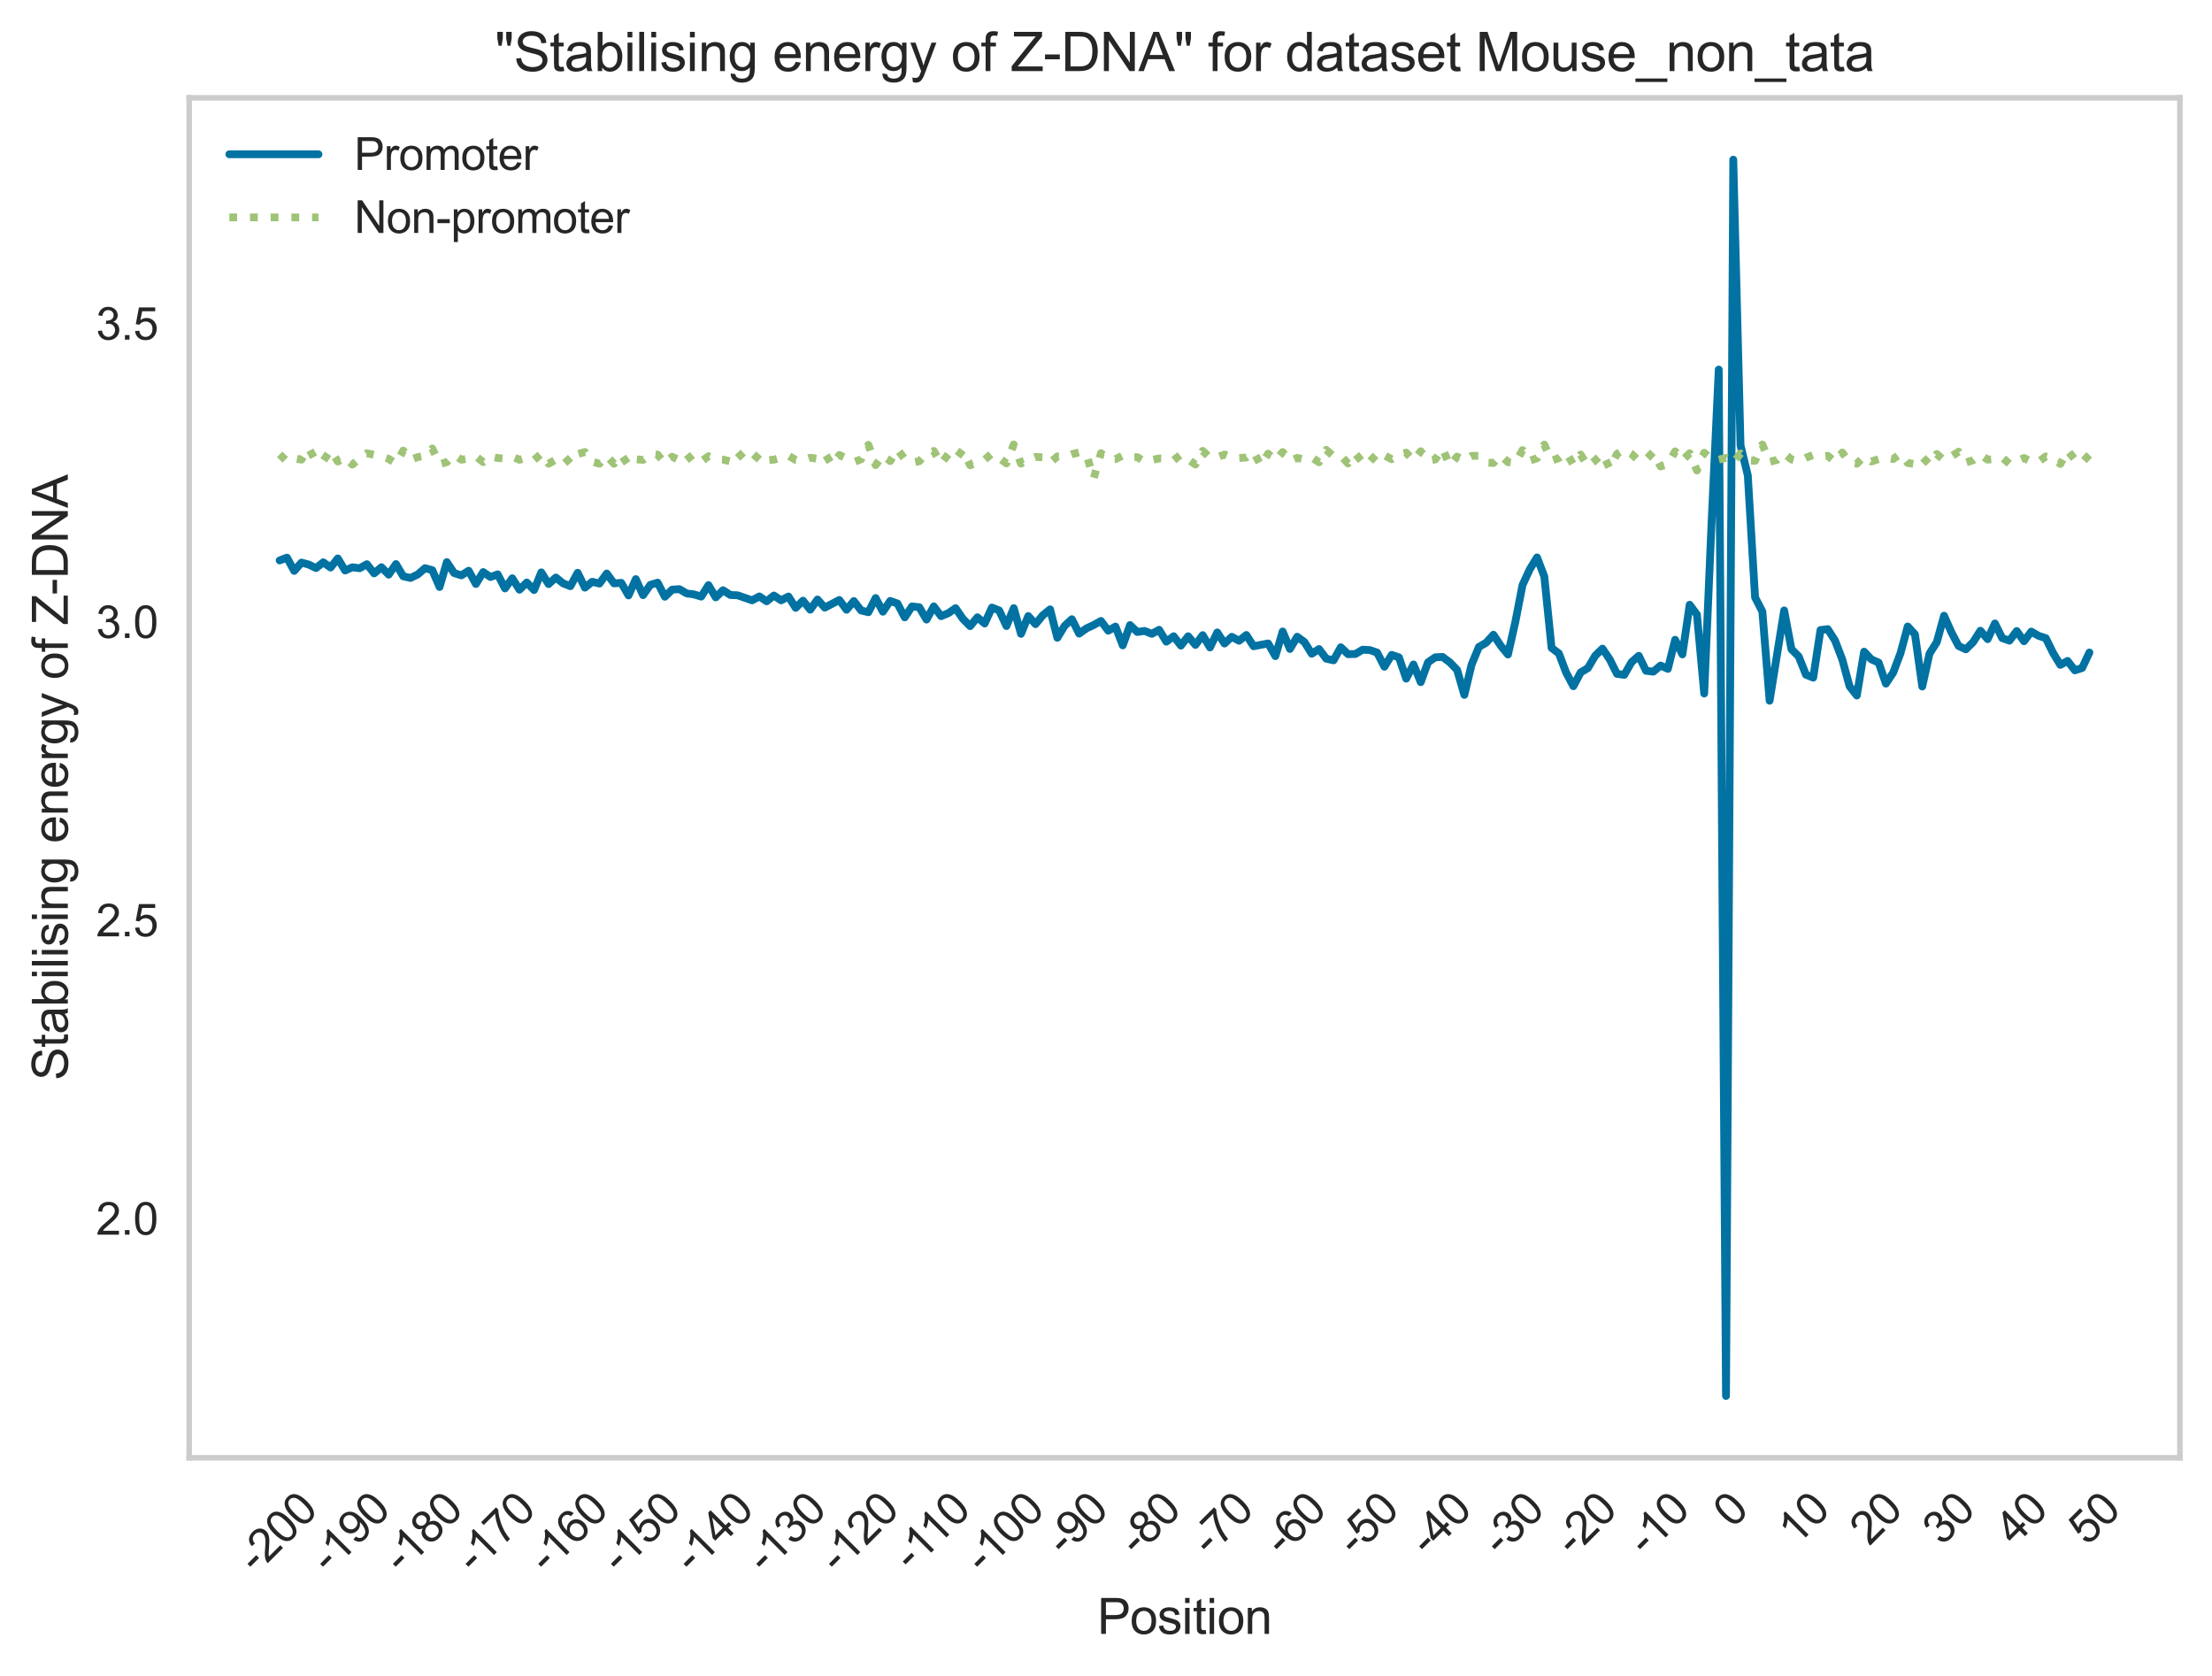 <?xml version="1.0" encoding="utf-8" standalone="no"?>
<!DOCTYPE svg PUBLIC "-//W3C//DTD SVG 1.1//EN"
  "http://www.w3.org/Graphics/SVG/1.1/DTD/svg11.dtd">
<svg xmlns:xlink="http://www.w3.org/1999/xlink" width="496.023pt" height="375.733pt" viewBox="0 0 496.023 375.733" xmlns="http://www.w3.org/2000/svg" version="1.1">
 <defs>
  <style type="text/css">*{stroke-linejoin: round; stroke-linecap: butt}</style>
 </defs>
 <g id="figure_1">
  <g id="patch_1">
   <path d="M 0 375.733 
L 496.023 375.733 
L 496.023 0 
L 0 0 
z
" style="fill: #ffffff"/>
  </g>
  <g id="axes_1">
   <g id="patch_2">
    <path d="M 42.423 326.856 
L 488.823 326.856 
L 488.823 21.936 
L 42.423 21.936 
z
" style="fill: #ffffff"/>
   </g>
   <g id="matplotlib.axis_1">
    <g id="xtick_1">
     <g id="line2d_1"/>
     <g id="text_1">
      <!-- -200 -->
      <g style="fill: #262626" transform="translate(57.466 353.068) rotate(-45) scale(0.1 -0.1)">
       <defs>
        <path id="ArialMT-2d" d="M 203 1375 
L 203 1941 
L 1931 1941 
L 1931 1375 
L 203 1375 
z
" transform="scale(0.016)"/>
        <path id="ArialMT-32" d="M 3222 541 
L 3222 0 
L 194 0 
Q 188 203 259 391 
Q 375 700 629 1000 
Q 884 1300 1366 1694 
Q 2113 2306 2375 2664 
Q 2638 3022 2638 3341 
Q 2638 3675 2398 3904 
Q 2159 4134 1775 4134 
Q 1369 4134 1125 3890 
Q 881 3647 878 3216 
L 300 3275 
Q 359 3922 746 4261 
Q 1134 4600 1788 4600 
Q 2447 4600 2831 4234 
Q 3216 3869 3216 3328 
Q 3216 3053 3103 2787 
Q 2991 2522 2730 2228 
Q 2469 1934 1863 1422 
Q 1356 997 1212 845 
Q 1069 694 975 541 
L 3222 541 
z
" transform="scale(0.016)"/>
        <path id="ArialMT-30" d="M 266 2259 
Q 266 3072 433 3567 
Q 600 4063 929 4331 
Q 1259 4600 1759 4600 
Q 2128 4600 2406 4451 
Q 2684 4303 2865 4023 
Q 3047 3744 3150 3342 
Q 3253 2941 3253 2259 
Q 3253 1453 3087 958 
Q 2922 463 2592 192 
Q 2263 -78 1759 -78 
Q 1097 -78 719 397 
Q 266 969 266 2259 
z
M 844 2259 
Q 844 1131 1108 757 
Q 1372 384 1759 384 
Q 2147 384 2411 759 
Q 2675 1134 2675 2259 
Q 2675 3391 2411 3762 
Q 2147 4134 1753 4134 
Q 1366 4134 1134 3806 
Q 844 3388 844 2259 
z
" transform="scale(0.016)"/>
       </defs>
       <use xlink:href="#ArialMT-2d"/>
       <use xlink:href="#ArialMT-32" x="33.301"/>
       <use xlink:href="#ArialMT-30" x="88.916"/>
       <use xlink:href="#ArialMT-30" x="144.531"/>
      </g>
     </g>
    </g>
    <g id="xtick_2">
     <g id="line2d_2"/>
     <g id="text_2">
      <!-- -190 -->
      <g style="fill: #262626" transform="translate(73.764 353.068) rotate(-45) scale(0.1 -0.1)">
       <defs>
        <path id="ArialMT-31" d="M 2384 0 
L 1822 0 
L 1822 3584 
Q 1619 3391 1289 3197 
Q 959 3003 697 2906 
L 697 3450 
Q 1169 3672 1522 3987 
Q 1875 4303 2022 4600 
L 2384 4600 
L 2384 0 
z
" transform="scale(0.016)"/>
        <path id="ArialMT-39" d="M 350 1059 
L 891 1109 
Q 959 728 1153 556 
Q 1347 384 1650 384 
Q 1909 384 2104 503 
Q 2300 622 2425 820 
Q 2550 1019 2634 1356 
Q 2719 1694 2719 2044 
Q 2719 2081 2716 2156 
Q 2547 1888 2255 1720 
Q 1963 1553 1622 1553 
Q 1053 1553 659 1965 
Q 266 2378 266 3053 
Q 266 3750 677 4175 
Q 1088 4600 1706 4600 
Q 2153 4600 2523 4359 
Q 2894 4119 3086 3673 
Q 3278 3228 3278 2384 
Q 3278 1506 3087 986 
Q 2897 466 2520 194 
Q 2144 -78 1638 -78 
Q 1100 -78 759 220 
Q 419 519 350 1059 
z
M 2653 3081 
Q 2653 3566 2395 3850 
Q 2138 4134 1775 4134 
Q 1400 4134 1122 3828 
Q 844 3522 844 3034 
Q 844 2597 1108 2323 
Q 1372 2050 1759 2050 
Q 2150 2050 2401 2323 
Q 2653 2597 2653 3081 
z
" transform="scale(0.016)"/>
       </defs>
       <use xlink:href="#ArialMT-2d"/>
       <use xlink:href="#ArialMT-31" x="33.301"/>
       <use xlink:href="#ArialMT-39" x="88.916"/>
       <use xlink:href="#ArialMT-30" x="144.531"/>
      </g>
     </g>
    </g>
    <g id="xtick_3">
     <g id="line2d_3"/>
     <g id="text_3">
      <!-- -180 -->
      <g style="fill: #262626" transform="translate(90.062 353.068) rotate(-45) scale(0.1 -0.1)">
       <defs>
        <path id="ArialMT-38" d="M 1131 2484 
Q 781 2613 612 2850 
Q 444 3088 444 3419 
Q 444 3919 803 4259 
Q 1163 4600 1759 4600 
Q 2359 4600 2725 4251 
Q 3091 3903 3091 3403 
Q 3091 3084 2923 2848 
Q 2756 2613 2416 2484 
Q 2838 2347 3058 2040 
Q 3278 1734 3278 1309 
Q 3278 722 2862 322 
Q 2447 -78 1769 -78 
Q 1091 -78 675 323 
Q 259 725 259 1325 
Q 259 1772 486 2073 
Q 713 2375 1131 2484 
z
M 1019 3438 
Q 1019 3113 1228 2906 
Q 1438 2700 1772 2700 
Q 2097 2700 2305 2904 
Q 2513 3109 2513 3406 
Q 2513 3716 2298 3927 
Q 2084 4138 1766 4138 
Q 1444 4138 1231 3931 
Q 1019 3725 1019 3438 
z
M 838 1322 
Q 838 1081 952 856 
Q 1066 631 1291 507 
Q 1516 384 1775 384 
Q 2178 384 2440 643 
Q 2703 903 2703 1303 
Q 2703 1709 2433 1975 
Q 2163 2241 1756 2241 
Q 1359 2241 1098 1978 
Q 838 1716 838 1322 
z
" transform="scale(0.016)"/>
       </defs>
       <use xlink:href="#ArialMT-2d"/>
       <use xlink:href="#ArialMT-31" x="33.301"/>
       <use xlink:href="#ArialMT-38" x="88.916"/>
       <use xlink:href="#ArialMT-30" x="144.531"/>
      </g>
     </g>
    </g>
    <g id="xtick_4">
     <g id="line2d_4"/>
     <g id="text_4">
      <!-- -170 -->
      <g style="fill: #262626" transform="translate(106.36 353.068) rotate(-45) scale(0.1 -0.1)">
       <defs>
        <path id="ArialMT-37" d="M 303 3981 
L 303 4522 
L 3269 4522 
L 3269 4084 
Q 2831 3619 2401 2847 
Q 1972 2075 1738 1259 
Q 1569 684 1522 0 
L 944 0 
Q 953 541 1156 1306 
Q 1359 2072 1739 2783 
Q 2119 3494 2547 3981 
L 303 3981 
z
" transform="scale(0.016)"/>
       </defs>
       <use xlink:href="#ArialMT-2d"/>
       <use xlink:href="#ArialMT-31" x="33.301"/>
       <use xlink:href="#ArialMT-37" x="88.916"/>
       <use xlink:href="#ArialMT-30" x="144.531"/>
      </g>
     </g>
    </g>
    <g id="xtick_5">
     <g id="line2d_5"/>
     <g id="text_5">
      <!-- -160 -->
      <g style="fill: #262626" transform="translate(122.658 353.068) rotate(-45) scale(0.1 -0.1)">
       <defs>
        <path id="ArialMT-36" d="M 3184 3459 
L 2625 3416 
Q 2550 3747 2413 3897 
Q 2184 4138 1850 4138 
Q 1581 4138 1378 3988 
Q 1113 3794 959 3422 
Q 806 3050 800 2363 
Q 1003 2672 1297 2822 
Q 1591 2972 1913 2972 
Q 2475 2972 2870 2558 
Q 3266 2144 3266 1488 
Q 3266 1056 3080 686 
Q 2894 316 2569 119 
Q 2244 -78 1831 -78 
Q 1128 -78 684 439 
Q 241 956 241 2144 
Q 241 3472 731 4075 
Q 1159 4600 1884 4600 
Q 2425 4600 2770 4297 
Q 3116 3994 3184 3459 
z
M 888 1484 
Q 888 1194 1011 928 
Q 1134 663 1356 523 
Q 1578 384 1822 384 
Q 2178 384 2434 671 
Q 2691 959 2691 1453 
Q 2691 1928 2437 2201 
Q 2184 2475 1800 2475 
Q 1419 2475 1153 2201 
Q 888 1928 888 1484 
z
" transform="scale(0.016)"/>
       </defs>
       <use xlink:href="#ArialMT-2d"/>
       <use xlink:href="#ArialMT-31" x="33.301"/>
       <use xlink:href="#ArialMT-36" x="88.916"/>
       <use xlink:href="#ArialMT-30" x="144.531"/>
      </g>
     </g>
    </g>
    <g id="xtick_6">
     <g id="line2d_6"/>
     <g id="text_6">
      <!-- -150 -->
      <g style="fill: #262626" transform="translate(138.956 353.068) rotate(-45) scale(0.1 -0.1)">
       <defs>
        <path id="ArialMT-35" d="M 266 1200 
L 856 1250 
Q 922 819 1161 601 
Q 1400 384 1738 384 
Q 2144 384 2425 690 
Q 2706 997 2706 1503 
Q 2706 1984 2436 2262 
Q 2166 2541 1728 2541 
Q 1456 2541 1237 2417 
Q 1019 2294 894 2097 
L 366 2166 
L 809 4519 
L 3088 4519 
L 3088 3981 
L 1259 3981 
L 1013 2750 
Q 1425 3038 1878 3038 
Q 2478 3038 2890 2622 
Q 3303 2206 3303 1553 
Q 3303 931 2941 478 
Q 2500 -78 1738 -78 
Q 1113 -78 717 272 
Q 322 622 266 1200 
z
" transform="scale(0.016)"/>
       </defs>
       <use xlink:href="#ArialMT-2d"/>
       <use xlink:href="#ArialMT-31" x="33.301"/>
       <use xlink:href="#ArialMT-35" x="88.916"/>
       <use xlink:href="#ArialMT-30" x="144.531"/>
      </g>
     </g>
    </g>
    <g id="xtick_7">
     <g id="line2d_7"/>
     <g id="text_7">
      <!-- -140 -->
      <g style="fill: #262626" transform="translate(155.254 353.068) rotate(-45) scale(0.1 -0.1)">
       <defs>
        <path id="ArialMT-34" d="M 2069 0 
L 2069 1097 
L 81 1097 
L 81 1613 
L 2172 4581 
L 2631 4581 
L 2631 1613 
L 3250 1613 
L 3250 1097 
L 2631 1097 
L 2631 0 
L 2069 0 
z
M 2069 1613 
L 2069 3678 
L 634 1613 
L 2069 1613 
z
" transform="scale(0.016)"/>
       </defs>
       <use xlink:href="#ArialMT-2d"/>
       <use xlink:href="#ArialMT-31" x="33.301"/>
       <use xlink:href="#ArialMT-34" x="88.916"/>
       <use xlink:href="#ArialMT-30" x="144.531"/>
      </g>
     </g>
    </g>
    <g id="xtick_8">
     <g id="line2d_8"/>
     <g id="text_8">
      <!-- -130 -->
      <g style="fill: #262626" transform="translate(171.552 353.068) rotate(-45) scale(0.1 -0.1)">
       <defs>
        <path id="ArialMT-33" d="M 269 1209 
L 831 1284 
Q 928 806 1161 595 
Q 1394 384 1728 384 
Q 2125 384 2398 659 
Q 2672 934 2672 1341 
Q 2672 1728 2419 1979 
Q 2166 2231 1775 2231 
Q 1616 2231 1378 2169 
L 1441 2663 
Q 1497 2656 1531 2656 
Q 1891 2656 2178 2843 
Q 2466 3031 2466 3422 
Q 2466 3731 2256 3934 
Q 2047 4138 1716 4138 
Q 1388 4138 1169 3931 
Q 950 3725 888 3313 
L 325 3413 
Q 428 3978 793 4289 
Q 1159 4600 1703 4600 
Q 2078 4600 2393 4439 
Q 2709 4278 2876 4000 
Q 3044 3722 3044 3409 
Q 3044 3113 2884 2869 
Q 2725 2625 2413 2481 
Q 2819 2388 3044 2092 
Q 3269 1797 3269 1353 
Q 3269 753 2831 336 
Q 2394 -81 1725 -81 
Q 1122 -81 723 278 
Q 325 638 269 1209 
z
" transform="scale(0.016)"/>
       </defs>
       <use xlink:href="#ArialMT-2d"/>
       <use xlink:href="#ArialMT-31" x="33.301"/>
       <use xlink:href="#ArialMT-33" x="88.916"/>
       <use xlink:href="#ArialMT-30" x="144.531"/>
      </g>
     </g>
    </g>
    <g id="xtick_9">
     <g id="line2d_9"/>
     <g id="text_9">
      <!-- -120 -->
      <g style="fill: #262626" transform="translate(187.85 353.068) rotate(-45) scale(0.1 -0.1)">
       <use xlink:href="#ArialMT-2d"/>
       <use xlink:href="#ArialMT-31" x="33.301"/>
       <use xlink:href="#ArialMT-32" x="88.916"/>
       <use xlink:href="#ArialMT-30" x="144.531"/>
      </g>
     </g>
    </g>
    <g id="xtick_10">
     <g id="line2d_10"/>
     <g id="text_10">
      <!-- -110 -->
      <g style="fill: #262626" transform="translate(204.408 352.546) rotate(-45) scale(0.1 -0.1)">
       <use xlink:href="#ArialMT-2d"/>
       <use xlink:href="#ArialMT-31" x="33.301"/>
       <use xlink:href="#ArialMT-31" x="81.541"/>
       <use xlink:href="#ArialMT-30" x="137.156"/>
      </g>
     </g>
    </g>
    <g id="xtick_11">
     <g id="line2d_11"/>
     <g id="text_11">
      <!-- -100 -->
      <g style="fill: #262626" transform="translate(220.445 353.068) rotate(-45) scale(0.1 -0.1)">
       <use xlink:href="#ArialMT-2d"/>
       <use xlink:href="#ArialMT-31" x="33.301"/>
       <use xlink:href="#ArialMT-30" x="88.916"/>
       <use xlink:href="#ArialMT-30" x="144.531"/>
      </g>
     </g>
    </g>
    <g id="xtick_12">
     <g id="line2d_12"/>
     <g id="text_12">
      <!-- -90 -->
      <g style="fill: #262626" transform="translate(238.709 349.136) rotate(-45) scale(0.1 -0.1)">
       <use xlink:href="#ArialMT-2d"/>
       <use xlink:href="#ArialMT-39" x="33.301"/>
       <use xlink:href="#ArialMT-30" x="88.916"/>
      </g>
     </g>
    </g>
    <g id="xtick_13">
     <g id="line2d_13"/>
     <g id="text_13">
      <!-- -80 -->
      <g style="fill: #262626" transform="translate(255.007 349.136) rotate(-45) scale(0.1 -0.1)">
       <use xlink:href="#ArialMT-2d"/>
       <use xlink:href="#ArialMT-38" x="33.301"/>
       <use xlink:href="#ArialMT-30" x="88.916"/>
      </g>
     </g>
    </g>
    <g id="xtick_14">
     <g id="line2d_14"/>
     <g id="text_14">
      <!-- -70 -->
      <g style="fill: #262626" transform="translate(271.305 349.136) rotate(-45) scale(0.1 -0.1)">
       <use xlink:href="#ArialMT-2d"/>
       <use xlink:href="#ArialMT-37" x="33.301"/>
       <use xlink:href="#ArialMT-30" x="88.916"/>
      </g>
     </g>
    </g>
    <g id="xtick_15">
     <g id="line2d_15"/>
     <g id="text_15">
      <!-- -60 -->
      <g style="fill: #262626" transform="translate(287.603 349.136) rotate(-45) scale(0.1 -0.1)">
       <use xlink:href="#ArialMT-2d"/>
       <use xlink:href="#ArialMT-36" x="33.301"/>
       <use xlink:href="#ArialMT-30" x="88.916"/>
      </g>
     </g>
    </g>
    <g id="xtick_16">
     <g id="line2d_16"/>
     <g id="text_16">
      <!-- -50 -->
      <g style="fill: #262626" transform="translate(303.901 349.136) rotate(-45) scale(0.1 -0.1)">
       <use xlink:href="#ArialMT-2d"/>
       <use xlink:href="#ArialMT-35" x="33.301"/>
       <use xlink:href="#ArialMT-30" x="88.916"/>
      </g>
     </g>
    </g>
    <g id="xtick_17">
     <g id="line2d_17"/>
     <g id="text_17">
      <!-- -40 -->
      <g style="fill: #262626" transform="translate(320.199 349.136) rotate(-45) scale(0.1 -0.1)">
       <use xlink:href="#ArialMT-2d"/>
       <use xlink:href="#ArialMT-34" x="33.301"/>
       <use xlink:href="#ArialMT-30" x="88.916"/>
      </g>
     </g>
    </g>
    <g id="xtick_18">
     <g id="line2d_18"/>
     <g id="text_18">
      <!-- -30 -->
      <g style="fill: #262626" transform="translate(336.497 349.136) rotate(-45) scale(0.1 -0.1)">
       <use xlink:href="#ArialMT-2d"/>
       <use xlink:href="#ArialMT-33" x="33.301"/>
       <use xlink:href="#ArialMT-30" x="88.916"/>
      </g>
     </g>
    </g>
    <g id="xtick_19">
     <g id="line2d_19"/>
     <g id="text_19">
      <!-- -20 -->
      <g style="fill: #262626" transform="translate(352.795 349.136) rotate(-45) scale(0.1 -0.1)">
       <use xlink:href="#ArialMT-2d"/>
       <use xlink:href="#ArialMT-32" x="33.301"/>
       <use xlink:href="#ArialMT-30" x="88.916"/>
      </g>
     </g>
    </g>
    <g id="xtick_20">
     <g id="line2d_20"/>
     <g id="text_20">
      <!-- -10 -->
      <g style="fill: #262626" transform="translate(369.093 349.136) rotate(-45) scale(0.1 -0.1)">
       <use xlink:href="#ArialMT-2d"/>
       <use xlink:href="#ArialMT-31" x="33.301"/>
       <use xlink:href="#ArialMT-30" x="88.916"/>
      </g>
     </g>
    </g>
    <g id="xtick_21">
     <g id="line2d_21"/>
     <g id="text_21">
      <!-- 0 -->
      <g style="fill: #262626" transform="translate(388.534 342.849) rotate(-45) scale(0.1 -0.1)">
       <use xlink:href="#ArialMT-30"/>
      </g>
     </g>
    </g>
    <g id="xtick_22">
     <g id="line2d_22"/>
     <g id="text_22">
      <!-- 10 -->
      <g style="fill: #262626" transform="translate(402.866 346.781) rotate(-45) scale(0.1 -0.1)">
       <use xlink:href="#ArialMT-31"/>
       <use xlink:href="#ArialMT-30" x="55.615"/>
      </g>
     </g>
    </g>
    <g id="xtick_23">
     <g id="line2d_23"/>
     <g id="text_23">
      <!-- 20 -->
      <g style="fill: #262626" transform="translate(419.164 346.781) rotate(-45) scale(0.1 -0.1)">
       <use xlink:href="#ArialMT-32"/>
       <use xlink:href="#ArialMT-30" x="55.615"/>
      </g>
     </g>
    </g>
    <g id="xtick_24">
     <g id="line2d_24"/>
     <g id="text_24">
      <!-- 30 -->
      <g style="fill: #262626" transform="translate(435.462 346.781) rotate(-45) scale(0.1 -0.1)">
       <use xlink:href="#ArialMT-33"/>
       <use xlink:href="#ArialMT-30" x="55.615"/>
      </g>
     </g>
    </g>
    <g id="xtick_25">
     <g id="line2d_25"/>
     <g id="text_25">
      <!-- 40 -->
      <g style="fill: #262626" transform="translate(451.76 346.781) rotate(-45) scale(0.1 -0.1)">
       <use xlink:href="#ArialMT-34"/>
       <use xlink:href="#ArialMT-30" x="55.615"/>
      </g>
     </g>
    </g>
    <g id="xtick_26">
     <g id="line2d_26"/>
     <g id="text_26">
      <!-- 50 -->
      <g style="fill: #262626" transform="translate(468.058 346.781) rotate(-45) scale(0.1 -0.1)">
       <use xlink:href="#ArialMT-35"/>
       <use xlink:href="#ArialMT-30" x="55.615"/>
      </g>
     </g>
    </g>
    <g id="text_27">
     <!-- Position -->
     <g style="fill: #262626" transform="translate(246.057 366.347) scale(0.11 -0.11)">
      <defs>
       <path id="ArialMT-50" d="M 494 0 
L 494 4581 
L 2222 4581 
Q 2678 4581 2919 4538 
Q 3256 4481 3484 4323 
Q 3713 4166 3852 3881 
Q 3991 3597 3991 3256 
Q 3991 2672 3619 2267 
Q 3247 1863 2275 1863 
L 1100 1863 
L 1100 0 
L 494 0 
z
M 1100 2403 
L 2284 2403 
Q 2872 2403 3119 2622 
Q 3366 2841 3366 3238 
Q 3366 3525 3220 3729 
Q 3075 3934 2838 4000 
Q 2684 4041 2272 4041 
L 1100 4041 
L 1100 2403 
z
" transform="scale(0.016)"/>
       <path id="ArialMT-6f" d="M 213 1659 
Q 213 2581 725 3025 
Q 1153 3394 1769 3394 
Q 2453 3394 2887 2945 
Q 3322 2497 3322 1706 
Q 3322 1066 3130 698 
Q 2938 331 2570 128 
Q 2203 -75 1769 -75 
Q 1072 -75 642 372 
Q 213 819 213 1659 
z
M 791 1659 
Q 791 1022 1069 705 
Q 1347 388 1769 388 
Q 2188 388 2466 706 
Q 2744 1025 2744 1678 
Q 2744 2294 2464 2611 
Q 2184 2928 1769 2928 
Q 1347 2928 1069 2612 
Q 791 2297 791 1659 
z
" transform="scale(0.016)"/>
       <path id="ArialMT-73" d="M 197 991 
L 753 1078 
Q 800 744 1014 566 
Q 1228 388 1613 388 
Q 2000 388 2187 545 
Q 2375 703 2375 916 
Q 2375 1106 2209 1216 
Q 2094 1291 1634 1406 
Q 1016 1563 777 1677 
Q 538 1791 414 1992 
Q 291 2194 291 2438 
Q 291 2659 392 2848 
Q 494 3038 669 3163 
Q 800 3259 1026 3326 
Q 1253 3394 1513 3394 
Q 1903 3394 2198 3281 
Q 2494 3169 2634 2976 
Q 2775 2784 2828 2463 
L 2278 2388 
Q 2241 2644 2061 2787 
Q 1881 2931 1553 2931 
Q 1166 2931 1000 2803 
Q 834 2675 834 2503 
Q 834 2394 903 2306 
Q 972 2216 1119 2156 
Q 1203 2125 1616 2013 
Q 2213 1853 2448 1751 
Q 2684 1650 2818 1456 
Q 2953 1263 2953 975 
Q 2953 694 2789 445 
Q 2625 197 2315 61 
Q 2006 -75 1616 -75 
Q 969 -75 630 194 
Q 291 463 197 991 
z
" transform="scale(0.016)"/>
       <path id="ArialMT-69" d="M 425 3934 
L 425 4581 
L 988 4581 
L 988 3934 
L 425 3934 
z
M 425 0 
L 425 3319 
L 988 3319 
L 988 0 
L 425 0 
z
" transform="scale(0.016)"/>
       <path id="ArialMT-74" d="M 1650 503 
L 1731 6 
Q 1494 -44 1306 -44 
Q 1000 -44 831 53 
Q 663 150 594 308 
Q 525 466 525 972 
L 525 2881 
L 113 2881 
L 113 3319 
L 525 3319 
L 525 4141 
L 1084 4478 
L 1084 3319 
L 1650 3319 
L 1650 2881 
L 1084 2881 
L 1084 941 
Q 1084 700 1114 631 
Q 1144 563 1211 522 
Q 1278 481 1403 481 
Q 1497 481 1650 503 
z
" transform="scale(0.016)"/>
       <path id="ArialMT-6e" d="M 422 0 
L 422 3319 
L 928 3319 
L 928 2847 
Q 1294 3394 1984 3394 
Q 2284 3394 2536 3286 
Q 2788 3178 2913 3003 
Q 3038 2828 3088 2588 
Q 3119 2431 3119 2041 
L 3119 0 
L 2556 0 
L 2556 2019 
Q 2556 2363 2490 2533 
Q 2425 2703 2258 2804 
Q 2091 2906 1866 2906 
Q 1506 2906 1245 2678 
Q 984 2450 984 1813 
L 984 0 
L 422 0 
z
" transform="scale(0.016)"/>
      </defs>
      <use xlink:href="#ArialMT-50"/>
      <use xlink:href="#ArialMT-6f" x="66.699"/>
      <use xlink:href="#ArialMT-73" x="122.314"/>
      <use xlink:href="#ArialMT-69" x="172.314"/>
      <use xlink:href="#ArialMT-74" x="194.531"/>
      <use xlink:href="#ArialMT-69" x="222.314"/>
      <use xlink:href="#ArialMT-6f" x="244.531"/>
      <use xlink:href="#ArialMT-6e" x="300.146"/>
     </g>
    </g>
   </g>
   <g id="matplotlib.axis_2">
    <g id="ytick_1">
     <g id="line2d_27"/>
     <g id="text_28">
      <!-- 2.0 -->
      <g style="fill: #262626" transform="translate(21.523 276.829) scale(0.1 -0.1)">
       <defs>
        <path id="ArialMT-2e" d="M 581 0 
L 581 641 
L 1222 641 
L 1222 0 
L 581 0 
z
" transform="scale(0.016)"/>
       </defs>
       <use xlink:href="#ArialMT-32"/>
       <use xlink:href="#ArialMT-2e" x="55.615"/>
       <use xlink:href="#ArialMT-30" x="83.398"/>
      </g>
     </g>
    </g>
    <g id="ytick_2">
     <g id="line2d_28"/>
     <g id="text_29">
      <!-- 2.5 -->
      <g style="fill: #262626" transform="translate(21.523 209.937) scale(0.1 -0.1)">
       <use xlink:href="#ArialMT-32"/>
       <use xlink:href="#ArialMT-2e" x="55.615"/>
       <use xlink:href="#ArialMT-35" x="83.398"/>
      </g>
     </g>
    </g>
    <g id="ytick_3">
     <g id="line2d_29"/>
     <g id="text_30">
      <!-- 3.0 -->
      <g style="fill: #262626" transform="translate(21.523 143.044) scale(0.1 -0.1)">
       <use xlink:href="#ArialMT-33"/>
       <use xlink:href="#ArialMT-2e" x="55.615"/>
       <use xlink:href="#ArialMT-30" x="83.398"/>
      </g>
     </g>
    </g>
    <g id="ytick_4">
     <g id="line2d_30"/>
     <g id="text_31">
      <!-- 3.5 -->
      <g style="fill: #262626" transform="translate(21.523 76.152) scale(0.1 -0.1)">
       <use xlink:href="#ArialMT-33"/>
       <use xlink:href="#ArialMT-2e" x="55.615"/>
       <use xlink:href="#ArialMT-35" x="83.398"/>
      </g>
     </g>
    </g>
    <g id="text_32">
     <!-- Stabilising energy of Z-DNA -->
     <g style="fill: #262626" transform="translate(15.208 242.254) rotate(-90) scale(0.11 -0.11)">
      <defs>
       <path id="ArialMT-53" d="M 288 1472 
L 859 1522 
Q 900 1178 1048 958 
Q 1197 738 1509 602 
Q 1822 466 2213 466 
Q 2559 466 2825 569 
Q 3091 672 3220 851 
Q 3350 1031 3350 1244 
Q 3350 1459 3225 1620 
Q 3100 1781 2813 1891 
Q 2628 1963 1997 2114 
Q 1366 2266 1113 2400 
Q 784 2572 623 2826 
Q 463 3081 463 3397 
Q 463 3744 659 4045 
Q 856 4347 1234 4503 
Q 1613 4659 2075 4659 
Q 2584 4659 2973 4495 
Q 3363 4331 3572 4012 
Q 3781 3694 3797 3291 
L 3216 3247 
Q 3169 3681 2898 3903 
Q 2628 4125 2100 4125 
Q 1550 4125 1298 3923 
Q 1047 3722 1047 3438 
Q 1047 3191 1225 3031 
Q 1400 2872 2139 2705 
Q 2878 2538 3153 2413 
Q 3553 2228 3743 1945 
Q 3934 1663 3934 1294 
Q 3934 928 3725 604 
Q 3516 281 3123 101 
Q 2731 -78 2241 -78 
Q 1619 -78 1198 103 
Q 778 284 539 648 
Q 300 1013 288 1472 
z
" transform="scale(0.016)"/>
       <path id="ArialMT-61" d="M 2588 409 
Q 2275 144 1986 34 
Q 1697 -75 1366 -75 
Q 819 -75 525 192 
Q 231 459 231 875 
Q 231 1119 342 1320 
Q 453 1522 633 1644 
Q 813 1766 1038 1828 
Q 1203 1872 1538 1913 
Q 2219 1994 2541 2106 
Q 2544 2222 2544 2253 
Q 2544 2597 2384 2738 
Q 2169 2928 1744 2928 
Q 1347 2928 1158 2789 
Q 969 2650 878 2297 
L 328 2372 
Q 403 2725 575 2942 
Q 747 3159 1072 3276 
Q 1397 3394 1825 3394 
Q 2250 3394 2515 3294 
Q 2781 3194 2906 3042 
Q 3031 2891 3081 2659 
Q 3109 2516 3109 2141 
L 3109 1391 
Q 3109 606 3145 398 
Q 3181 191 3288 0 
L 2700 0 
Q 2613 175 2588 409 
z
M 2541 1666 
Q 2234 1541 1622 1453 
Q 1275 1403 1131 1340 
Q 988 1278 909 1158 
Q 831 1038 831 891 
Q 831 666 1001 516 
Q 1172 366 1500 366 
Q 1825 366 2078 508 
Q 2331 650 2450 897 
Q 2541 1088 2541 1459 
L 2541 1666 
z
" transform="scale(0.016)"/>
       <path id="ArialMT-62" d="M 941 0 
L 419 0 
L 419 4581 
L 981 4581 
L 981 2947 
Q 1338 3394 1891 3394 
Q 2197 3394 2470 3270 
Q 2744 3147 2920 2923 
Q 3097 2700 3197 2384 
Q 3297 2069 3297 1709 
Q 3297 856 2875 390 
Q 2453 -75 1863 -75 
Q 1275 -75 941 416 
L 941 0 
z
M 934 1684 
Q 934 1088 1097 822 
Q 1363 388 1816 388 
Q 2184 388 2453 708 
Q 2722 1028 2722 1663 
Q 2722 2313 2464 2622 
Q 2206 2931 1841 2931 
Q 1472 2931 1203 2611 
Q 934 2291 934 1684 
z
" transform="scale(0.016)"/>
       <path id="ArialMT-6c" d="M 409 0 
L 409 4581 
L 972 4581 
L 972 0 
L 409 0 
z
" transform="scale(0.016)"/>
       <path id="ArialMT-67" d="M 319 -275 
L 866 -356 
Q 900 -609 1056 -725 
Q 1266 -881 1628 -881 
Q 2019 -881 2231 -725 
Q 2444 -569 2519 -288 
Q 2563 -116 2559 434 
Q 2191 0 1641 0 
Q 956 0 581 494 
Q 206 988 206 1678 
Q 206 2153 378 2554 
Q 550 2956 876 3175 
Q 1203 3394 1644 3394 
Q 2231 3394 2613 2919 
L 2613 3319 
L 3131 3319 
L 3131 450 
Q 3131 -325 2973 -648 
Q 2816 -972 2473 -1159 
Q 2131 -1347 1631 -1347 
Q 1038 -1347 672 -1080 
Q 306 -813 319 -275 
z
M 784 1719 
Q 784 1066 1043 766 
Q 1303 466 1694 466 
Q 2081 466 2343 764 
Q 2606 1063 2606 1700 
Q 2606 2309 2336 2618 
Q 2066 2928 1684 2928 
Q 1309 2928 1046 2623 
Q 784 2319 784 1719 
z
" transform="scale(0.016)"/>
       <path id="ArialMT-20" transform="scale(0.016)"/>
       <path id="ArialMT-65" d="M 2694 1069 
L 3275 997 
Q 3138 488 2766 206 
Q 2394 -75 1816 -75 
Q 1088 -75 661 373 
Q 234 822 234 1631 
Q 234 2469 665 2931 
Q 1097 3394 1784 3394 
Q 2450 3394 2872 2941 
Q 3294 2488 3294 1666 
Q 3294 1616 3291 1516 
L 816 1516 
Q 847 969 1125 678 
Q 1403 388 1819 388 
Q 2128 388 2347 550 
Q 2566 713 2694 1069 
z
M 847 1978 
L 2700 1978 
Q 2663 2397 2488 2606 
Q 2219 2931 1791 2931 
Q 1403 2931 1139 2672 
Q 875 2413 847 1978 
z
" transform="scale(0.016)"/>
       <path id="ArialMT-72" d="M 416 0 
L 416 3319 
L 922 3319 
L 922 2816 
Q 1116 3169 1280 3281 
Q 1444 3394 1641 3394 
Q 1925 3394 2219 3213 
L 2025 2691 
Q 1819 2813 1613 2813 
Q 1428 2813 1281 2702 
Q 1134 2591 1072 2394 
Q 978 2094 978 1738 
L 978 0 
L 416 0 
z
" transform="scale(0.016)"/>
       <path id="ArialMT-79" d="M 397 -1278 
L 334 -750 
Q 519 -800 656 -800 
Q 844 -800 956 -737 
Q 1069 -675 1141 -563 
Q 1194 -478 1313 -144 
Q 1328 -97 1363 -6 
L 103 3319 
L 709 3319 
L 1400 1397 
Q 1534 1031 1641 628 
Q 1738 1016 1872 1384 
L 2581 3319 
L 3144 3319 
L 1881 -56 
Q 1678 -603 1566 -809 
Q 1416 -1088 1222 -1217 
Q 1028 -1347 759 -1347 
Q 597 -1347 397 -1278 
z
" transform="scale(0.016)"/>
       <path id="ArialMT-66" d="M 556 0 
L 556 2881 
L 59 2881 
L 59 3319 
L 556 3319 
L 556 3672 
Q 556 4006 616 4169 
Q 697 4388 901 4523 
Q 1106 4659 1475 4659 
Q 1713 4659 2000 4603 
L 1916 4113 
Q 1741 4144 1584 4144 
Q 1328 4144 1222 4034 
Q 1116 3925 1116 3625 
L 1116 3319 
L 1763 3319 
L 1763 2881 
L 1116 2881 
L 1116 0 
L 556 0 
z
" transform="scale(0.016)"/>
       <path id="ArialMT-5a" d="M 128 0 
L 128 563 
L 2475 3497 
Q 2725 3809 2950 4041 
L 394 4041 
L 394 4581 
L 3675 4581 
L 3675 4041 
L 1103 863 
L 825 541 
L 3750 541 
L 3750 0 
L 128 0 
z
" transform="scale(0.016)"/>
       <path id="ArialMT-44" d="M 494 0 
L 494 4581 
L 2072 4581 
Q 2606 4581 2888 4516 
Q 3281 4425 3559 4188 
Q 3922 3881 4101 3404 
Q 4281 2928 4281 2316 
Q 4281 1794 4159 1391 
Q 4038 988 3847 723 
Q 3656 459 3429 307 
Q 3203 156 2883 78 
Q 2563 0 2147 0 
L 494 0 
z
M 1100 541 
L 2078 541 
Q 2531 541 2789 625 
Q 3047 709 3200 863 
Q 3416 1078 3536 1442 
Q 3656 1806 3656 2325 
Q 3656 3044 3420 3430 
Q 3184 3816 2847 3947 
Q 2603 4041 2063 4041 
L 1100 4041 
L 1100 541 
z
" transform="scale(0.016)"/>
       <path id="ArialMT-4e" d="M 488 0 
L 488 4581 
L 1109 4581 
L 3516 984 
L 3516 4581 
L 4097 4581 
L 4097 0 
L 3475 0 
L 1069 3600 
L 1069 0 
L 488 0 
z
" transform="scale(0.016)"/>
       <path id="ArialMT-41" d="M -9 0 
L 1750 4581 
L 2403 4581 
L 4278 0 
L 3588 0 
L 3053 1388 
L 1138 1388 
L 634 0 
L -9 0 
z
M 1313 1881 
L 2866 1881 
L 2388 3150 
Q 2169 3728 2063 4100 
Q 1975 3659 1816 3225 
L 1313 1881 
z
" transform="scale(0.016)"/>
      </defs>
      <use xlink:href="#ArialMT-53"/>
      <use xlink:href="#ArialMT-74" x="66.699"/>
      <use xlink:href="#ArialMT-61" x="94.482"/>
      <use xlink:href="#ArialMT-62" x="150.098"/>
      <use xlink:href="#ArialMT-69" x="205.713"/>
      <use xlink:href="#ArialMT-6c" x="227.93"/>
      <use xlink:href="#ArialMT-69" x="250.146"/>
      <use xlink:href="#ArialMT-73" x="272.363"/>
      <use xlink:href="#ArialMT-69" x="322.363"/>
      <use xlink:href="#ArialMT-6e" x="344.58"/>
      <use xlink:href="#ArialMT-67" x="400.195"/>
      <use xlink:href="#ArialMT-20" x="455.811"/>
      <use xlink:href="#ArialMT-65" x="483.594"/>
      <use xlink:href="#ArialMT-6e" x="539.209"/>
      <use xlink:href="#ArialMT-65" x="594.824"/>
      <use xlink:href="#ArialMT-72" x="650.439"/>
      <use xlink:href="#ArialMT-67" x="683.74"/>
      <use xlink:href="#ArialMT-79" x="739.355"/>
      <use xlink:href="#ArialMT-20" x="789.355"/>
      <use xlink:href="#ArialMT-6f" x="817.139"/>
      <use xlink:href="#ArialMT-66" x="872.754"/>
      <use xlink:href="#ArialMT-20" x="900.537"/>
      <use xlink:href="#ArialMT-5a" x="928.32"/>
      <use xlink:href="#ArialMT-2d" x="989.404"/>
      <use xlink:href="#ArialMT-44" x="1022.705"/>
      <use xlink:href="#ArialMT-4e" x="1094.922"/>
      <use xlink:href="#ArialMT-41" x="1167.139"/>
     </g>
    </g>
   </g>
   <g id="line2d_31">
    <path d="M 62.714 125.656 
L 64.344 125.033 
L 65.973 128.009 
L 67.603 126.141 
L 69.233 126.582 
L 70.863 127.371 
L 72.492 126.08 
L 74.122 127.248 
L 75.752 125.212 
L 77.382 127.914 
L 79.012 127.195 
L 80.641 127.404 
L 82.271 126.509 
L 83.901 128.563 
L 85.531 127.181 
L 87.161 128.845 
L 88.79 126.471 
L 90.42 129.214 
L 92.05 129.587 
L 93.68 128.793 
L 95.31 127.394 
L 96.939 127.845 
L 98.569 131.616 
L 100.199 126.034 
L 101.829 128.489 
L 103.459 129.005 
L 105.088 127.966 
L 106.718 130.943 
L 108.348 128.268 
L 109.978 129.376 
L 111.607 128.784 
L 113.237 131.939 
L 114.867 129.66 
L 116.497 132.223 
L 118.127 130.61 
L 119.756 132.294 
L 121.386 128.337 
L 123.016 130.958 
L 124.646 129.491 
L 126.276 130.797 
L 127.905 131.433 
L 129.535 128.429 
L 131.165 131.759 
L 132.795 130.443 
L 134.425 130.839 
L 136.054 128.596 
L 137.684 130.799 
L 139.314 130.688 
L 140.944 133.506 
L 142.574 129.849 
L 144.203 133.444 
L 145.833 131.133 
L 147.463 130.64 
L 149.093 133.8 
L 150.722 132.206 
L 152.352 132.099 
L 153.982 133.052 
L 155.612 133.271 
L 157.242 133.768 
L 158.871 131.189 
L 160.501 133.942 
L 162.131 132.338 
L 163.761 133.4 
L 165.391 133.476 
L 168.65 134.602 
L 170.28 133.73 
L 171.91 134.822 
L 173.54 133.529 
L 175.169 134.603 
L 176.799 133.747 
L 178.429 136.297 
L 180.059 134.682 
L 181.689 136.705 
L 183.318 134.42 
L 184.948 136.243 
L 188.208 134.528 
L 189.837 136.717 
L 191.467 134.766 
L 193.097 136.876 
L 194.727 137.269 
L 196.357 134.097 
L 197.986 137.152 
L 199.616 134.745 
L 201.246 135.317 
L 202.876 138.427 
L 204.506 135.967 
L 206.135 136.149 
L 207.765 138.914 
L 209.395 135.961 
L 211.025 138.155 
L 212.655 137.48 
L 214.284 136.363 
L 215.914 138.747 
L 217.544 140.391 
L 219.174 138.407 
L 220.804 139.796 
L 222.433 136.228 
L 224.063 136.882 
L 225.693 140.37 
L 227.323 136.359 
L 228.952 142.118 
L 230.582 138.127 
L 232.212 139.941 
L 233.842 137.955 
L 235.472 136.63 
L 237.101 143.005 
L 238.731 140.327 
L 240.361 138.837 
L 241.991 142.068 
L 243.621 140.902 
L 245.25 140.138 
L 246.88 139.232 
L 248.51 141.41 
L 250.14 140.488 
L 251.77 144.701 
L 253.399 140.151 
L 255.029 141.703 
L 256.659 141.463 
L 258.289 142.118 
L 259.919 141.211 
L 261.548 143.878 
L 263.178 142.657 
L 264.808 144.761 
L 266.438 142.657 
L 268.067 144.599 
L 269.697 142.41 
L 271.327 145.172 
L 272.957 141.808 
L 274.587 144.29 
L 276.216 142.782 
L 277.846 143.669 
L 279.476 142.378 
L 281.106 144.901 
L 284.365 144.27 
L 285.995 147.121 
L 287.625 141.59 
L 289.255 145.502 
L 290.885 142.767 
L 292.514 143.961 
L 294.144 146.582 
L 295.774 145.523 
L 297.404 147.686 
L 299.034 148.052 
L 300.663 145.132 
L 302.293 146.674 
L 303.923 146.638 
L 305.553 145.679 
L 307.183 145.756 
L 308.812 146.324 
L 310.442 149.492 
L 312.072 146.835 
L 313.702 147.396 
L 315.331 152.161 
L 316.961 148.988 
L 318.591 152.945 
L 320.221 148.501 
L 321.851 147.38 
L 323.48 147.297 
L 325.11 148.511 
L 326.74 150.198 
L 328.37 155.806 
L 330 148.999 
L 331.629 145.055 
L 333.259 144.109 
L 334.889 142.319 
L 336.519 144.772 
L 338.149 146.751 
L 339.778 139.56 
L 341.408 131.184 
L 343.038 127.645 
L 344.668 124.984 
L 346.298 129.254 
L 347.927 145.272 
L 349.557 146.497 
L 351.187 150.789 
L 352.817 153.858 
L 354.446 150.77 
L 356.076 149.797 
L 357.706 147.034 
L 359.336 145.434 
L 360.966 147.84 
L 362.595 151.087 
L 364.225 151.313 
L 365.855 148.477 
L 367.485 147.04 
L 369.115 150.402 
L 370.744 150.595 
L 372.374 149.225 
L 374.004 149.975 
L 375.634 143.447 
L 377.264 146.725 
L 378.893 135.595 
L 380.523 137.794 
L 382.153 155.496 
L 383.783 117.697 
L 385.413 82.866 
L 387.042 312.996 
L 388.672 35.796 
L 390.302 99.881 
L 391.932 106.602 
L 393.561 133.954 
L 395.191 137.107 
L 396.821 157.111 
L 400.081 136.874 
L 401.71 145.559 
L 403.34 147.186 
L 404.97 151.276 
L 406.6 151.939 
L 408.23 141.264 
L 409.859 141.058 
L 411.489 143.616 
L 413.119 147.881 
L 414.749 153.879 
L 416.379 155.951 
L 418.008 146.113 
L 419.638 147.844 
L 421.268 148.567 
L 422.898 153.274 
L 424.528 150.811 
L 426.157 146.499 
L 427.787 140.466 
L 429.417 142.237 
L 431.047 153.924 
L 432.676 146.555 
L 434.306 143.996 
L 435.936 138.053 
L 437.566 141.726 
L 439.196 144.838 
L 440.825 145.591 
L 442.455 143.979 
L 444.085 141.419 
L 445.715 143.308 
L 447.345 139.789 
L 448.974 143.075 
L 450.604 143.646 
L 452.234 141.488 
L 453.864 143.78 
L 455.494 141.616 
L 457.123 142.552 
L 458.753 143.087 
L 460.383 146.398 
L 462.013 149.079 
L 463.643 148.199 
L 465.272 150.308 
L 466.902 149.774 
L 468.532 146.303 
L 468.532 146.303 
" clip-path="url(#pa776bee31f)" style="fill: none; stroke: #0272a2; stroke-width: 1.75; stroke-linecap: round"/>
   </g>
   <g id="line2d_32">
    <path d="M 62.714 101.878 
L 64.344 103.45 
L 65.973 102.796 
L 67.603 103.052 
L 69.233 100.487 
L 70.863 103.486 
L 72.492 103.339 
L 74.122 100.933 
L 75.752 103.476 
L 77.382 102.515 
L 79.012 104.167 
L 80.641 102.797 
L 82.271 101.629 
L 85.531 102.316 
L 87.161 102.881 
L 88.79 103.932 
L 90.42 101.025 
L 92.05 103.07 
L 93.68 102.49 
L 95.31 102.187 
L 96.939 100.559 
L 98.569 104.085 
L 100.199 103.606 
L 101.829 102 
L 103.459 103.074 
L 105.088 102.804 
L 106.718 102.326 
L 108.348 103.605 
L 109.978 102.379 
L 111.607 102.694 
L 113.237 102.846 
L 114.867 102.403 
L 116.497 103.091 
L 118.127 102.587 
L 119.756 103.154 
L 121.386 101.706 
L 123.016 103.971 
L 126.276 102.114 
L 127.905 103.904 
L 129.535 101.834 
L 131.165 101.343 
L 132.795 103.514 
L 134.425 103.967 
L 136.054 102.194 
L 137.684 103.983 
L 139.314 101.957 
L 140.944 104.333 
L 142.574 102.985 
L 144.203 103.108 
L 145.833 101.823 
L 147.463 101.93 
L 149.093 103.895 
L 150.722 102.407 
L 152.352 103.188 
L 153.982 101.819 
L 155.612 103.764 
L 157.242 103.489 
L 158.871 102.29 
L 160.501 102.976 
L 162.131 103.039 
L 163.761 103.454 
L 165.391 101.368 
L 167.02 103.12 
L 168.65 103.589 
L 170.28 101.744 
L 171.91 103.206 
L 173.54 103.065 
L 176.799 102.161 
L 178.429 103.145 
L 180.059 103.183 
L 181.689 102.628 
L 183.318 102.875 
L 184.948 101.633 
L 186.578 104.256 
L 188.208 102.019 
L 191.467 103.608 
L 193.097 102.982 
L 194.727 99.745 
L 196.357 104.28 
L 197.986 102.031 
L 199.616 103.386 
L 201.246 100.713 
L 202.876 102.943 
L 204.506 103.739 
L 206.135 103.416 
L 207.765 101.667 
L 209.395 101.117 
L 211.025 104 
L 212.655 101.826 
L 214.284 102.99 
L 215.914 100.84 
L 217.544 104.32 
L 219.174 103.639 
L 220.804 103.085 
L 222.433 101.662 
L 224.063 102.688 
L 225.693 103.905 
L 227.323 99.659 
L 228.952 103.95 
L 230.582 103.065 
L 232.212 102.453 
L 233.842 102.532 
L 235.472 103.755 
L 237.101 102.329 
L 238.731 102.446 
L 240.361 101.835 
L 241.991 101.435 
L 243.621 101.899 
L 245.25 107.267 
L 246.88 101.606 
L 248.51 102.873 
L 250.14 102.94 
L 251.77 102.128 
L 253.399 102.555 
L 255.029 102.501 
L 256.659 103.511 
L 259.919 102.788 
L 261.548 102.859 
L 263.178 103.209 
L 264.808 101.883 
L 268.067 104.151 
L 269.697 101.089 
L 271.327 102.65 
L 272.957 102.502 
L 274.587 101.907 
L 276.216 102.559 
L 277.846 102.693 
L 279.476 102.587 
L 281.106 101.302 
L 282.736 104.365 
L 284.365 101.718 
L 285.995 103.241 
L 287.625 101.35 
L 289.255 103.336 
L 290.885 102.657 
L 292.514 103.059 
L 294.144 102.56 
L 295.774 103.649 
L 297.404 100.872 
L 299.034 102.304 
L 300.663 102.142 
L 302.293 103.918 
L 303.923 101.695 
L 305.553 103.666 
L 307.183 102.088 
L 308.812 103.613 
L 310.442 102.102 
L 312.072 102.962 
L 313.702 101.85 
L 315.331 101.493 
L 316.961 103.266 
L 318.591 101.179 
L 320.221 103.321 
L 321.851 103.011 
L 323.48 100.564 
L 325.11 104.376 
L 326.74 102.376 
L 328.37 103.265 
L 330 102.213 
L 331.629 102.207 
L 333.259 103.724 
L 334.889 103.809 
L 336.519 102.057 
L 338.149 103.619 
L 339.778 103.89 
L 341.408 100.92 
L 343.038 103.307 
L 344.668 102.748 
L 346.298 99.69 
L 347.927 103.284 
L 349.557 102.716 
L 351.187 101.419 
L 352.817 104.184 
L 354.446 101.921 
L 356.076 104.553 
L 357.706 103.238 
L 359.336 101.689 
L 360.966 105.025 
L 362.595 101.792 
L 364.225 100.752 
L 365.855 101.766 
L 367.485 103.341 
L 369.115 103.03 
L 370.744 101.322 
L 372.374 104.587 
L 374.004 104.119 
L 375.634 101.202 
L 377.264 103.234 
L 378.893 101.628 
L 380.523 105.494 
L 382.153 101.509 
L 383.783 102.974 
L 385.413 103.061 
L 387.042 102.662 
L 388.672 103.796 
L 390.302 101.671 
L 391.932 103.237 
L 393.561 103.333 
L 395.191 99.671 
L 396.821 103.554 
L 398.451 103.133 
L 400.081 101.636 
L 401.71 103.008 
L 403.34 103.448 
L 404.97 102.64 
L 406.6 102.011 
L 408.23 102.381 
L 409.859 102.206 
L 411.489 103.549 
L 413.119 101.468 
L 414.749 103.723 
L 416.379 103.965 
L 418.008 102.355 
L 419.638 103.47 
L 421.268 102.941 
L 422.898 102.545 
L 424.528 102.925 
L 426.157 101.751 
L 427.787 103.804 
L 429.417 104.043 
L 431.047 102.481 
L 432.676 104.11 
L 434.306 101.799 
L 435.936 103.216 
L 437.566 102.342 
L 439.196 101.283 
L 440.825 103.692 
L 442.455 103.193 
L 444.085 101.926 
L 445.715 103.057 
L 447.345 102.926 
L 448.974 102.561 
L 450.604 104.007 
L 452.234 103.423 
L 453.864 102.697 
L 455.494 103.494 
L 457.123 103.552 
L 458.753 102.338 
L 460.383 102.767 
L 462.013 104.026 
L 463.643 100.991 
L 465.272 103.02 
L 466.902 101.682 
L 468.532 103.204 
L 468.532 103.204 
" clip-path="url(#pa776bee31f)" style="fill: none; stroke-dasharray: 1.75,2.888; stroke-dashoffset: 0; stroke: #9fc377; stroke-width: 1.75"/>
   </g>
   <g id="patch_3">
    <path d="M 42.423 326.856 
L 42.423 21.936 
" style="fill: none; stroke: #cccccc; stroke-width: 1.25; stroke-linejoin: miter; stroke-linecap: square"/>
   </g>
   <g id="patch_4">
    <path d="M 488.823 326.856 
L 488.823 21.936 
" style="fill: none; stroke: #cccccc; stroke-width: 1.25; stroke-linejoin: miter; stroke-linecap: square"/>
   </g>
   <g id="patch_5">
    <path d="M 42.423 326.856 
L 488.823 326.856 
" style="fill: none; stroke: #cccccc; stroke-width: 1.25; stroke-linejoin: miter; stroke-linecap: square"/>
   </g>
   <g id="patch_6">
    <path d="M 42.423 21.936 
L 488.823 21.936 
" style="fill: none; stroke: #cccccc; stroke-width: 1.25; stroke-linejoin: miter; stroke-linecap: square"/>
   </g>
   <g id="text_33">
    <!-- "Stabilising energy of Z-DNA" for dataset Mouse_non_tata -->
    <g style="fill: #262626" transform="translate(110.957 15.936) scale(0.12 -0.12)">
     <defs>
      <path id="ArialMT-22" d="M 450 2959 
L 294 3831 
L 294 4581 
L 934 4581 
L 934 3831 
L 794 2959 
L 450 2959 
z
M 1484 2959 
L 1331 3831 
L 1331 4581 
L 1972 4581 
L 1972 3831 
L 1822 2959 
L 1484 2959 
z
" transform="scale(0.016)"/>
      <path id="ArialMT-64" d="M 2575 0 
L 2575 419 
Q 2259 -75 1647 -75 
Q 1250 -75 917 144 
Q 584 363 401 755 
Q 219 1147 219 1656 
Q 219 2153 384 2558 
Q 550 2963 881 3178 
Q 1213 3394 1622 3394 
Q 1922 3394 2156 3267 
Q 2391 3141 2538 2938 
L 2538 4581 
L 3097 4581 
L 3097 0 
L 2575 0 
z
M 797 1656 
Q 797 1019 1065 703 
Q 1334 388 1700 388 
Q 2069 388 2326 689 
Q 2584 991 2584 1609 
Q 2584 2291 2321 2609 
Q 2059 2928 1675 2928 
Q 1300 2928 1048 2622 
Q 797 2316 797 1656 
z
" transform="scale(0.016)"/>
      <path id="ArialMT-4d" d="M 475 0 
L 475 4581 
L 1388 4581 
L 2472 1338 
Q 2622 884 2691 659 
Q 2769 909 2934 1394 
L 4031 4581 
L 4847 4581 
L 4847 0 
L 4263 0 
L 4263 3834 
L 2931 0 
L 2384 0 
L 1059 3900 
L 1059 0 
L 475 0 
z
" transform="scale(0.016)"/>
      <path id="ArialMT-75" d="M 2597 0 
L 2597 488 
Q 2209 -75 1544 -75 
Q 1250 -75 995 37 
Q 741 150 617 320 
Q 494 491 444 738 
Q 409 903 409 1263 
L 409 3319 
L 972 3319 
L 972 1478 
Q 972 1038 1006 884 
Q 1059 663 1231 536 
Q 1403 409 1656 409 
Q 1909 409 2131 539 
Q 2353 669 2445 892 
Q 2538 1116 2538 1541 
L 2538 3319 
L 3100 3319 
L 3100 0 
L 2597 0 
z
" transform="scale(0.016)"/>
      <path id="ArialMT-5f" d="M -97 -1272 
L -97 -866 
L 3631 -866 
L 3631 -1272 
L -97 -1272 
z
" transform="scale(0.016)"/>
     </defs>
     <use xlink:href="#ArialMT-22"/>
     <use xlink:href="#ArialMT-53" x="35.498"/>
     <use xlink:href="#ArialMT-74" x="102.197"/>
     <use xlink:href="#ArialMT-61" x="129.98"/>
     <use xlink:href="#ArialMT-62" x="185.596"/>
     <use xlink:href="#ArialMT-69" x="241.211"/>
     <use xlink:href="#ArialMT-6c" x="263.428"/>
     <use xlink:href="#ArialMT-69" x="285.645"/>
     <use xlink:href="#ArialMT-73" x="307.861"/>
     <use xlink:href="#ArialMT-69" x="357.861"/>
     <use xlink:href="#ArialMT-6e" x="380.078"/>
     <use xlink:href="#ArialMT-67" x="435.693"/>
     <use xlink:href="#ArialMT-20" x="491.309"/>
     <use xlink:href="#ArialMT-65" x="519.092"/>
     <use xlink:href="#ArialMT-6e" x="574.707"/>
     <use xlink:href="#ArialMT-65" x="630.322"/>
     <use xlink:href="#ArialMT-72" x="685.938"/>
     <use xlink:href="#ArialMT-67" x="719.238"/>
     <use xlink:href="#ArialMT-79" x="774.854"/>
     <use xlink:href="#ArialMT-20" x="824.854"/>
     <use xlink:href="#ArialMT-6f" x="852.637"/>
     <use xlink:href="#ArialMT-66" x="908.252"/>
     <use xlink:href="#ArialMT-20" x="936.035"/>
     <use xlink:href="#ArialMT-5a" x="963.818"/>
     <use xlink:href="#ArialMT-2d" x="1024.902"/>
     <use xlink:href="#ArialMT-44" x="1058.203"/>
     <use xlink:href="#ArialMT-4e" x="1130.42"/>
     <use xlink:href="#ArialMT-41" x="1202.637"/>
     <use xlink:href="#ArialMT-22" x="1269.336"/>
     <use xlink:href="#ArialMT-20" x="1304.834"/>
     <use xlink:href="#ArialMT-66" x="1332.617"/>
     <use xlink:href="#ArialMT-6f" x="1360.4"/>
     <use xlink:href="#ArialMT-72" x="1416.016"/>
     <use xlink:href="#ArialMT-20" x="1449.316"/>
     <use xlink:href="#ArialMT-64" x="1477.1"/>
     <use xlink:href="#ArialMT-61" x="1532.715"/>
     <use xlink:href="#ArialMT-74" x="1588.33"/>
     <use xlink:href="#ArialMT-61" x="1616.113"/>
     <use xlink:href="#ArialMT-73" x="1671.729"/>
     <use xlink:href="#ArialMT-65" x="1721.729"/>
     <use xlink:href="#ArialMT-74" x="1777.344"/>
     <use xlink:href="#ArialMT-20" x="1805.127"/>
     <use xlink:href="#ArialMT-4d" x="1832.91"/>
     <use xlink:href="#ArialMT-6f" x="1916.211"/>
     <use xlink:href="#ArialMT-75" x="1971.826"/>
     <use xlink:href="#ArialMT-73" x="2027.441"/>
     <use xlink:href="#ArialMT-65" x="2077.441"/>
     <use xlink:href="#ArialMT-5f" x="2133.057"/>
     <use xlink:href="#ArialMT-6e" x="2188.672"/>
     <use xlink:href="#ArialMT-6f" x="2244.287"/>
     <use xlink:href="#ArialMT-6e" x="2299.902"/>
     <use xlink:href="#ArialMT-5f" x="2355.518"/>
     <use xlink:href="#ArialMT-74" x="2411.133"/>
     <use xlink:href="#ArialMT-61" x="2438.916"/>
     <use xlink:href="#ArialMT-74" x="2494.531"/>
     <use xlink:href="#ArialMT-61" x="2522.314"/>
    </g>
   </g>
   <g id="legend_1">
    <g id="line2d_33">
     <path d="M 51.423 34.593 
L 61.423 34.593 
L 71.423 34.593 
" style="fill: none; stroke: #0272a2; stroke-width: 1.75; stroke-linecap: round"/>
    </g>
    <g id="text_34">
     <!-- Promoter -->
     <g style="fill: #262626" transform="translate(79.423 38.093) scale(0.1 -0.1)">
      <defs>
       <path id="ArialMT-6d" d="M 422 0 
L 422 3319 
L 925 3319 
L 925 2853 
Q 1081 3097 1340 3245 
Q 1600 3394 1931 3394 
Q 2300 3394 2536 3241 
Q 2772 3088 2869 2813 
Q 3263 3394 3894 3394 
Q 4388 3394 4653 3120 
Q 4919 2847 4919 2278 
L 4919 0 
L 4359 0 
L 4359 2091 
Q 4359 2428 4304 2576 
Q 4250 2725 4106 2815 
Q 3963 2906 3769 2906 
Q 3419 2906 3187 2673 
Q 2956 2441 2956 1928 
L 2956 0 
L 2394 0 
L 2394 2156 
Q 2394 2531 2256 2718 
Q 2119 2906 1806 2906 
Q 1569 2906 1367 2781 
Q 1166 2656 1075 2415 
Q 984 2175 984 1722 
L 984 0 
L 422 0 
z
" transform="scale(0.016)"/>
      </defs>
      <use xlink:href="#ArialMT-50"/>
      <use xlink:href="#ArialMT-72" x="66.699"/>
      <use xlink:href="#ArialMT-6f" x="100"/>
      <use xlink:href="#ArialMT-6d" x="155.615"/>
      <use xlink:href="#ArialMT-6f" x="238.916"/>
      <use xlink:href="#ArialMT-74" x="294.531"/>
      <use xlink:href="#ArialMT-65" x="322.314"/>
      <use xlink:href="#ArialMT-72" x="377.93"/>
     </g>
    </g>
    <g id="line2d_34">
     <path d="M 51.423 48.739 
L 61.423 48.739 
L 71.423 48.739 
" style="fill: none; stroke-dasharray: 1.75,2.888; stroke-dashoffset: 0; stroke: #9fc377; stroke-width: 1.75"/>
    </g>
    <g id="text_35">
     <!-- Non-promoter -->
     <g style="fill: #262626" transform="translate(79.423 52.239) scale(0.1 -0.1)">
      <defs>
       <path id="ArialMT-70" d="M 422 -1272 
L 422 3319 
L 934 3319 
L 934 2888 
Q 1116 3141 1344 3267 
Q 1572 3394 1897 3394 
Q 2322 3394 2647 3175 
Q 2972 2956 3137 2557 
Q 3303 2159 3303 1684 
Q 3303 1175 3120 767 
Q 2938 359 2589 142 
Q 2241 -75 1856 -75 
Q 1575 -75 1351 44 
Q 1128 163 984 344 
L 984 -1272 
L 422 -1272 
z
M 931 1641 
Q 931 1000 1190 694 
Q 1450 388 1819 388 
Q 2194 388 2461 705 
Q 2728 1022 2728 1688 
Q 2728 2322 2467 2637 
Q 2206 2953 1844 2953 
Q 1484 2953 1207 2617 
Q 931 2281 931 1641 
z
" transform="scale(0.016)"/>
      </defs>
      <use xlink:href="#ArialMT-4e"/>
      <use xlink:href="#ArialMT-6f" x="72.217"/>
      <use xlink:href="#ArialMT-6e" x="127.832"/>
      <use xlink:href="#ArialMT-2d" x="183.447"/>
      <use xlink:href="#ArialMT-70" x="216.748"/>
      <use xlink:href="#ArialMT-72" x="272.363"/>
      <use xlink:href="#ArialMT-6f" x="305.664"/>
      <use xlink:href="#ArialMT-6d" x="361.279"/>
      <use xlink:href="#ArialMT-6f" x="444.58"/>
      <use xlink:href="#ArialMT-74" x="500.195"/>
      <use xlink:href="#ArialMT-65" x="527.979"/>
      <use xlink:href="#ArialMT-72" x="583.594"/>
     </g>
    </g>
   </g>
  </g>
 </g>
 <defs>
  <clipPath id="pa776bee31f">
   <rect x="42.423" y="21.936" width="446.4" height="304.92"/>
  </clipPath>
 </defs>
</svg>
